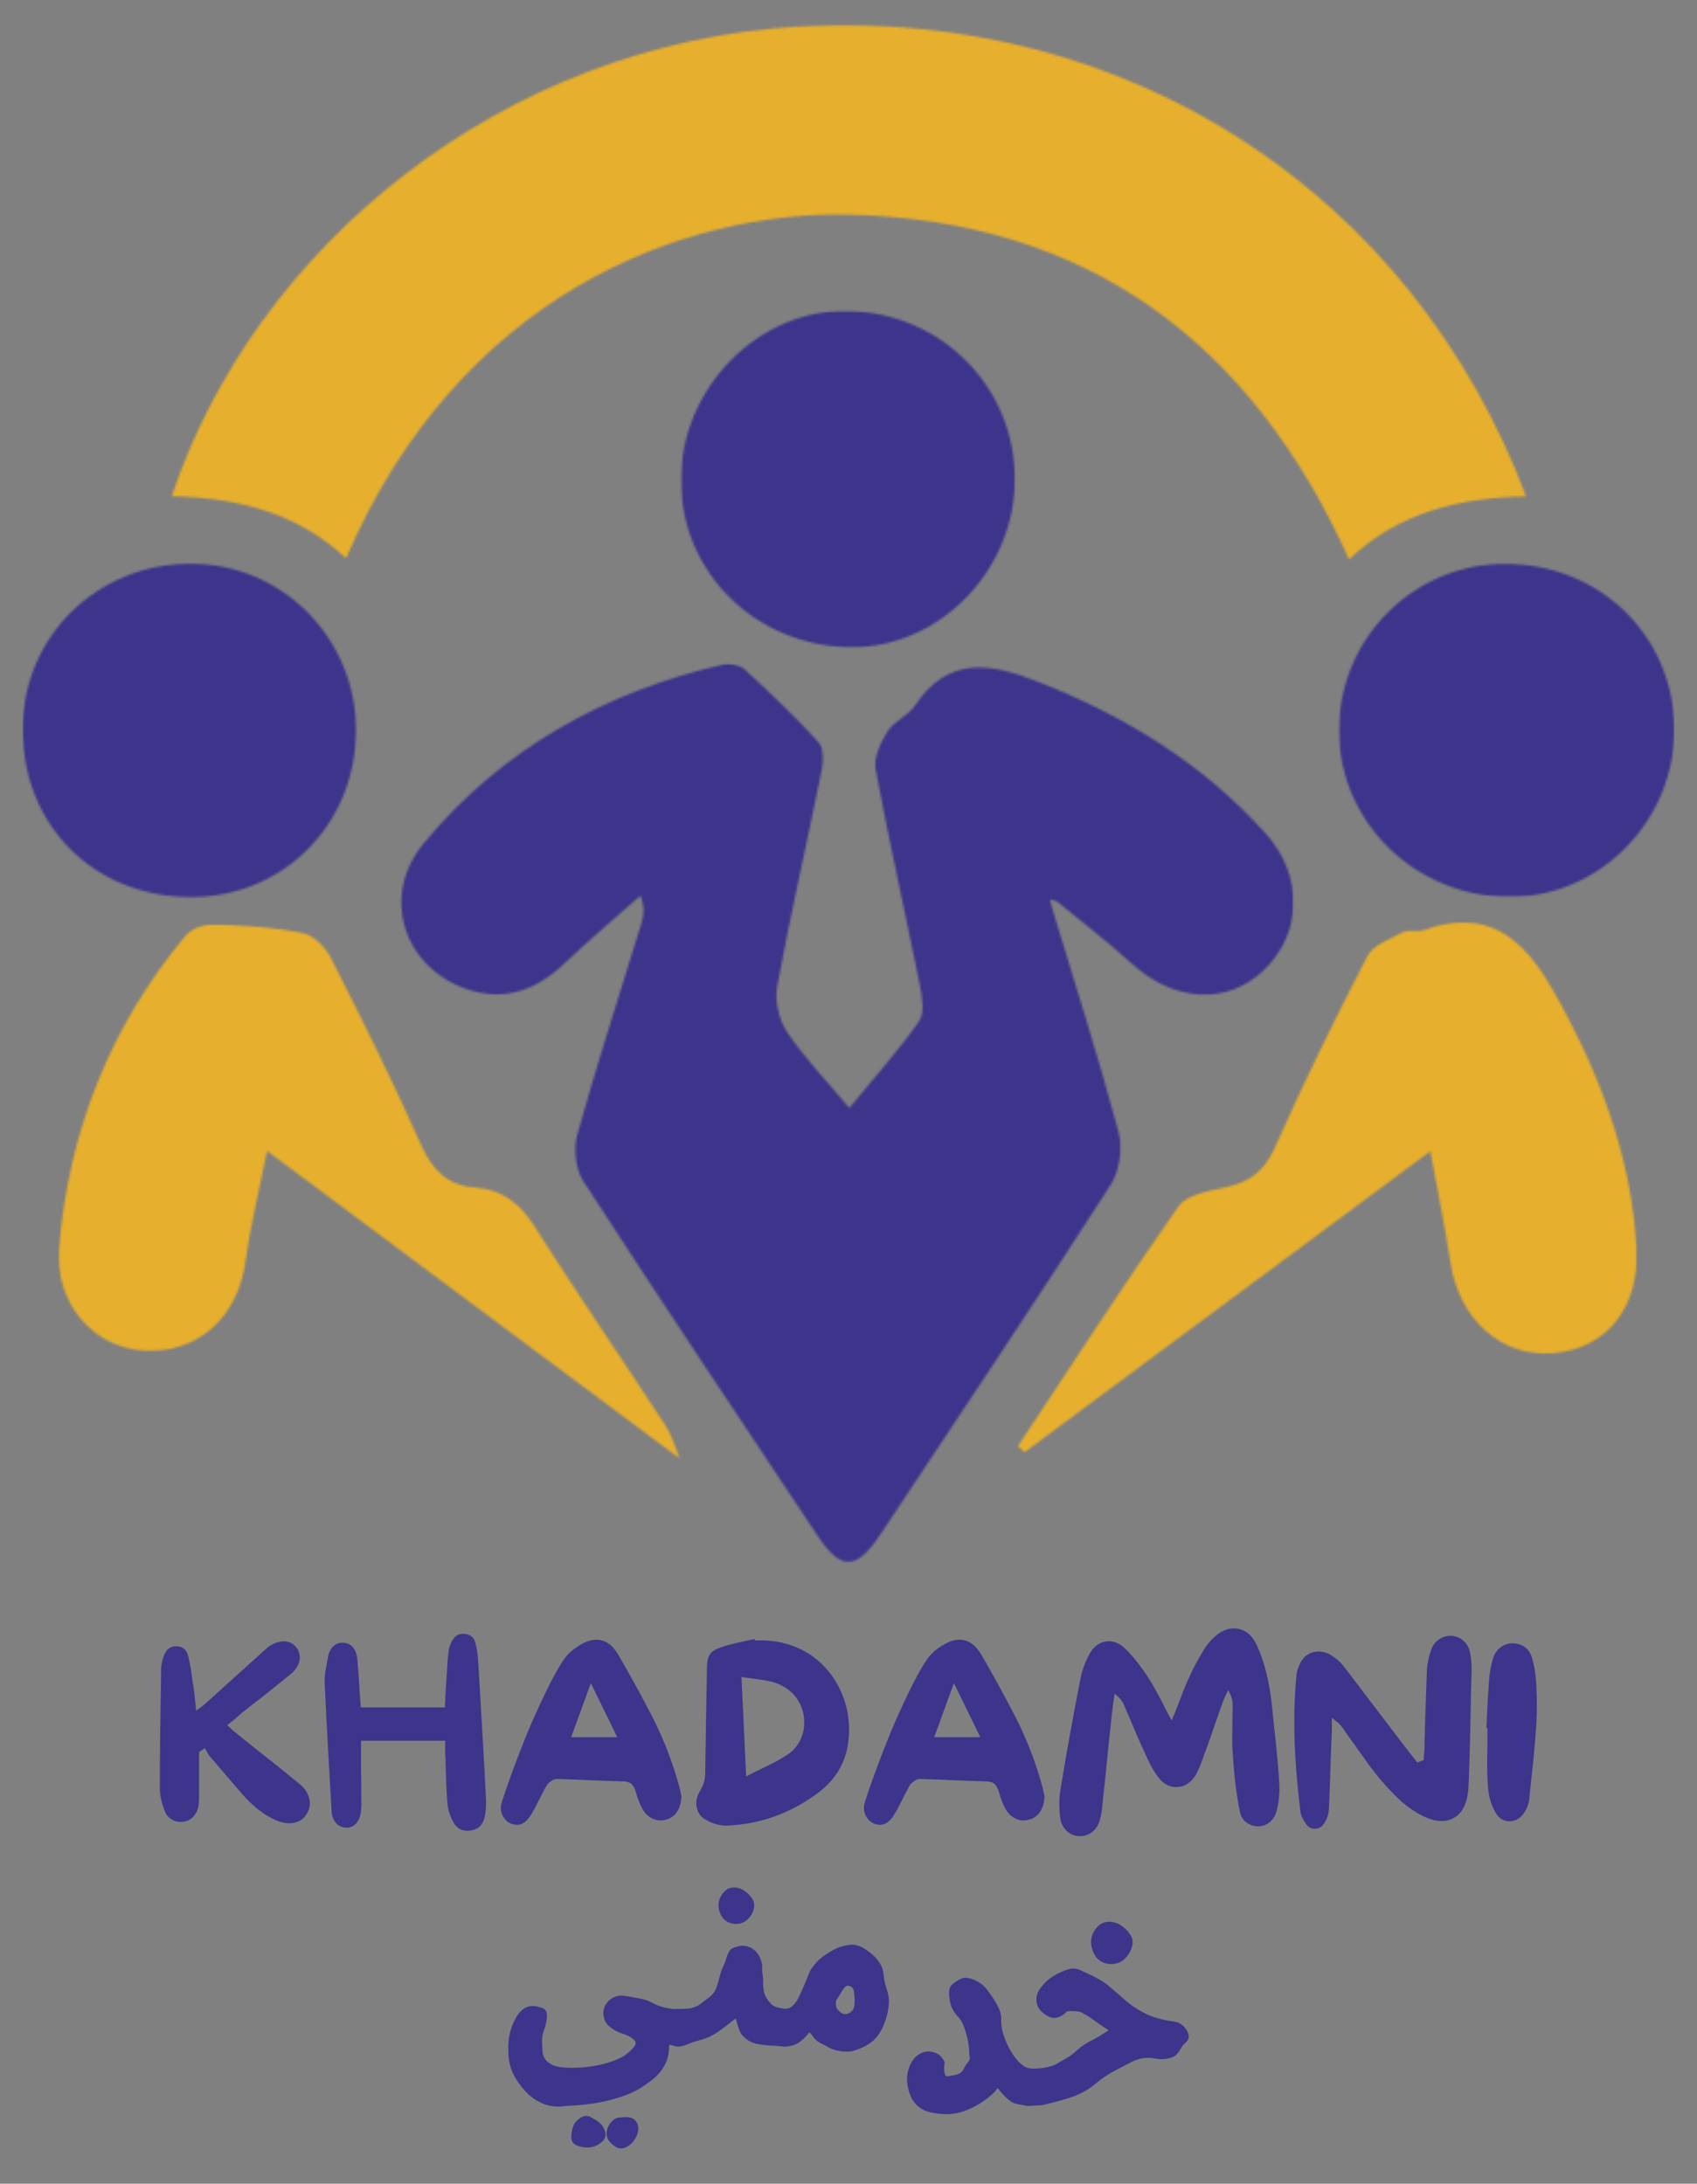 <svg width="756" height="973" viewBox="0 0 756 973" fill="none" xmlns="http://www.w3.org/2000/svg">
<rect x="0" y="0" width="756" height="973" fill="#808080" stroke="none"/>
<g clip-path="url(#clip0_39_1662)">
<mask id="mask0_39_1662" style="mask-type:luminance" maskUnits="userSpaceOnUse" x="178" y="295" width="399" height="402">
<path d="M178 295.667H576.417V696.604H178V295.667Z" fill="white"/>
</mask>
<g mask="url(#mask0_39_1662)">
<mask id="mask1_39_1662" style="mask-type:luminance" maskUnits="userSpaceOnUse" x="178" y="295" width="399" height="401">
<path d="M468.563 404.104C478.63 437.443 489.24 470.62 498.281 504.245C500.214 511.443 498.776 521.719 494.787 527.927C461.203 580.136 426.709 631.729 392.386 683.443C381.49 699.849 374.745 700.052 364.182 684.224C329.24 631.688 294.172 579.229 259.844 526.281C256.349 520.896 255.448 511.729 257.214 505.396C266.011 473.823 276.167 442.662 285.787 411.297C286.771 408.005 287.349 404.636 285.375 399.005C274.068 409.037 262.516 418.776 251.584 429.177C239.042 441.141 224.86 446.443 208.047 440.771C179.682 431.151 169.318 399.292 188.724 375.818C223.542 333.682 269.302 308.396 322.25 296.026C325.167 295.323 329.729 296.354 331.87 298.365C343.214 308.807 354.354 319.458 364.714 330.802C367.021 333.349 366.854 339.313 366.031 343.302C359.537 375.406 352.136 407.391 346.219 439.62C345.026 446.037 347.078 454.542 350.74 460.011C358.386 471.401 368.089 481.391 378.365 493.682C389.302 480.36 400.11 468.276 409.401 455.12C411.995 451.458 410.844 444.349 409.813 439.13C403.36 406.979 396.084 375.037 390.084 342.807C389.136 337.583 392.302 330.802 395.386 325.912C398.261 321.307 404.594 318.922 407.594 314.401C422.432 292.162 441.224 295.406 462.313 303.714C501.12 318.964 535.735 340.136 563.771 371.297C580.667 390.042 580.339 415.406 563.198 432.099C546.792 448.047 522.948 446.568 503.875 429.099C493.391 419.479 481.964 410.802 470.943 401.719C469.875 401.349 468.849 401.021 467.781 400.651C468.026 401.802 468.229 402.953 468.479 404.104" fill="white"/>
</mask>
<g mask="url(#mask1_39_1662)">
<path d="M-10.453 -9.344H766.37V716.453H-10.453V-9.344Z" fill="#3D348B"/>
</g>
</g>
<mask id="mask2_39_1662" style="mask-type:luminance" maskUnits="userSpaceOnUse" x="26" y="411" width="278" height="240">
<path d="M26 411.667H303.333V650.334H26V411.667Z" fill="white"/>
</mask>
<g mask="url(#mask2_39_1662)">
<mask id="mask3_39_1662" style="mask-type:luminance" maskUnits="userSpaceOnUse" x="26" y="411" width="278" height="240">
<path d="M303.136 650.146C242.823 605.172 182.516 560.198 119 512.839C115.302 531.297 111.479 546.386 109.422 561.719C106.052 587.084 88.167 603.323 63.75 601.761C41.261 600.318 24.203 580.339 26.297 555.797C30.74 503.917 49.073 457.297 82.495 417.094C85.167 413.886 91.005 411.667 95.281 411.829C108.557 412.24 122 413.146 134.995 415.776C139.761 416.724 145.063 422.151 147.448 426.875C161.344 454.256 174.995 481.761 187.448 509.797C192.547 521.308 199.167 528.214 211.787 529.12C223.833 529.98 231.724 536.313 238.261 546.631C257.172 576.516 277.235 605.667 296.557 635.308C299.432 639.704 300.792 645.047 302.844 649.943L303.136 650.146Z" fill="white"/>
</mask>
<g mask="url(#mask3_39_1662)">
<path d="M-10.453 -9.343H766.37V716.454H-10.453V-9.343Z" fill="#E6AF2E"/>
</g>
</g>
<g clip-path="url(#clip1_39_1662)">
<mask id="mask4_39_1662" style="mask-type:luminance" maskUnits="userSpaceOnUse" x="75" y="10" width="606" height="241">
<path d="M75.334 10.505H680.667V250.333H75.334V10.505Z" fill="white"/>
</mask>
<g mask="url(#mask4_39_1662)">
<mask id="mask5_39_1662" style="mask-type:luminance" maskUnits="userSpaceOnUse" x="76" y="11" width="604" height="239">
<path d="M154.193 248.828C132.365 228.318 105.474 221.74 76.495 221.162C113.287 110.656 223.256 18.943 356.99 11.745C503.094 3.854 628.933 86.156 679.907 221.203C650.391 221.781 623.052 228.151 601.016 249.281C557.36 152.302 484.427 98.203 378.448 95.651C304.203 93.886 204.511 131.5 154.151 248.787" fill="white"/>
</mask>
<g mask="url(#mask5_39_1662)">
<path d="M-10.453 -9.344H766.37V716.453H-10.453V-9.344Z" fill="#E6AF2E"/>
</g>
</g>
<mask id="mask6_39_1662" style="mask-type:luminance" maskUnits="userSpaceOnUse" x="303" y="138" width="150" height="151">
<path d="M303.333 138.333H452.667V289H303.333V138.333Z" fill="white"/>
</mask>
<g mask="url(#mask6_39_1662)">
<mask id="mask7_39_1662" style="mask-type:luminance" maskUnits="userSpaceOnUse" x="303" y="138" width="150" height="151">
<path d="M303.339 213.599C303.547 172.651 337.912 137.875 377.459 138.532C419.558 139.23 452.568 172.776 452.115 214.381C451.662 254.792 417.995 288.828 378.901 288.375C336.474 287.886 303.136 254.912 303.339 213.558" fill="white"/>
</mask>
<g mask="url(#mask7_39_1662)">
<path d="M-10.453 -9.343H766.37V716.454H-10.453V-9.343Z" fill="#3D348B"/>
</g>
</g>
<mask id="mask8_39_1662" style="mask-type:luminance" maskUnits="userSpaceOnUse" x="10" y="250" width="150" height="151">
<path d="M10 250.333H159.333V401H10V250.333Z" fill="white"/>
</mask>
<g mask="url(#mask8_39_1662)">
<mask id="mask9_39_1662" style="mask-type:luminance" maskUnits="userSpaceOnUse" x="10" y="251" width="149" height="149">
<path d="M10.099 324.594C10.265 283.568 43.193 251.214 84.88 251.172C125.823 251.13 158.797 284.51 158.588 325.745C158.385 367.516 125.864 400.031 84.552 399.703C41.51 399.417 9.937 367.557 10.099 324.594Z" fill="white"/>
</mask>
<g mask="url(#mask9_39_1662)">
<path d="M-10.453 -9.344H766.37V716.453H-10.453V-9.344Z" fill="#3D348B"/>
</g>
</g>
<mask id="mask10_39_1662" style="mask-type:luminance" maskUnits="userSpaceOnUse" x="596" y="250" width="150" height="150">
<path d="M596.266 250.333H746V399.667H596.266V250.333Z" fill="white"/>
</mask>
<g mask="url(#mask10_39_1662)">
<mask id="mask11_39_1662" style="mask-type:luminance" maskUnits="userSpaceOnUse" x="596" y="251" width="150" height="149">
<path d="M670.411 251.256C712.344 251.172 745.271 282.912 745.891 324.063C746.505 365.006 713.328 399.459 673 399.662C631.026 399.907 596.62 366.693 596.495 325.745C596.328 284.719 629.464 251.297 670.411 251.214" fill="white"/>
</mask>
<g mask="url(#mask11_39_1662)">
<path d="M-10.453 -9.343H766.37V716.454H-10.453V-9.343Z" fill="#3D348B"/>
</g>
</g>
</g>
<mask id="mask12_39_1662" style="mask-type:luminance" maskUnits="userSpaceOnUse" x="452" y="410" width="278" height="238">
<path d="M452.667 410.333H729.515V647.667H452.667V410.333Z" fill="white"/>
</mask>
<g mask="url(#mask12_39_1662)">
<mask id="mask13_39_1662" style="mask-type:luminance" maskUnits="userSpaceOnUse" x="453" y="410" width="277" height="238">
<path d="M453.474 644.349C477.151 608.625 500.422 572.615 525.005 537.505C528.541 532.448 538.119 530.719 545.271 529.198C555.958 526.938 562.989 522.459 567.76 511.688C580.625 482.703 594.562 454.172 609.156 426.016C611.744 421 619.39 418.287 625.109 415.323C627.614 414.011 631.396 415.49 634.192 414.464C662.474 404.141 678.593 417.834 691.869 441.266C712.135 476.99 726.567 514.36 729.073 555.594C730.718 582.641 715.588 601.141 691.703 602.953C668.604 604.719 649.979 587.823 646.114 562.292C643.771 546.714 640.526 531.255 637.192 512.964C575.323 558.88 515.88 602.995 456.39 647.104C455.448 646.198 454.5 645.297 453.557 644.391" fill="white"/>
</mask>
<g mask="url(#mask13_39_1662)">
<path d="M-10.454 -9.344H766.369V716.453H-10.454V-9.344Z" fill="#E6AF2E"/>
</g>
</g>
<mask id="mask14_39_1662" style="mask-type:luminance" maskUnits="userSpaceOnUse" x="302" y="649" width="3" height="2">
<path d="M302 649H304.245V650.333H302V649Z" fill="white"/>
</mask>
<g mask="url(#mask14_39_1662)">
<mask id="mask15_39_1662" style="mask-type:luminance" maskUnits="userSpaceOnUse" x="302" y="649" width="2" height="2">
<path d="M302.802 649.943L303.583 649.859L303.094 650.146L302.766 649.943" fill="white"/>
</mask>
<g mask="url(#mask15_39_1662)">
<path d="M-10.453 -9.344H766.37V716.453H-10.453V-9.344Z" fill="white"/>
</g>
</g>
</g>
<path d="M133.585 794.998C135.778 796.831 137.169 798.945 137.752 801.331C138.335 803.706 138.007 805.925 136.773 807.977C135.523 810.175 133.7 811.55 131.315 812.102C128.94 812.659 126.32 812.383 123.46 811.268C117.96 809.008 112.679 804.935 107.627 799.06L104.21 795.102C102.377 792.977 100.544 790.841 98.71 788.685C96.877 786.518 95.044 784.373 93.21 782.248C93.07 782.029 92.924 781.805 92.773 781.581C92.617 781.362 92.471 781.102 92.335 780.81C92.179 780.451 92.033 780.195 91.898 780.039L91.231 778.935L88.71 780.706V786.102C88.71 788.227 88.71 790.32 88.71 792.373C88.71 794.414 88.71 796.498 88.71 798.623V799.289C88.71 800.164 88.69 801.102 88.648 802.102C88.606 803.091 88.513 804.018 88.377 804.893C88.002 806.81 87.19 808.393 85.94 809.643C84.7 810.883 83.2 811.576 81.44 811.727C79.69 811.935 78.054 811.602 76.544 810.727C75.044 809.852 74.002 808.612 73.419 806.998C71.945 803.248 71.21 799.873 71.21 796.873C71.21 788.222 71.263 779.534 71.377 770.81C71.487 762.091 71.617 753.472 71.773 744.956V743.852C71.773 742.175 72.138 740.268 72.877 738.143C73.888 734.992 75.794 733.451 78.585 733.518C81.445 733.591 83.2 735.097 83.856 738.039C84.299 739.789 84.669 741.57 84.96 743.373C85.252 745.164 85.507 746.977 85.731 748.81L86.169 751.456C86.32 752.404 86.45 753.331 86.565 754.248C86.674 755.164 86.763 756.138 86.835 757.164C86.987 758.195 87.096 759.185 87.169 760.143L87.377 762.227L89.794 760.477C90.237 760.175 90.57 759.914 90.794 759.706L119.065 734.185C119.2 734.034 119.492 733.81 119.94 733.518L120.148 733.414C122.424 731.945 124.627 731.248 126.752 731.331C128.877 731.404 130.596 732.279 131.919 733.956C133.32 735.722 133.82 737.685 133.419 739.852C133.013 742.008 131.82 743.93 129.835 745.623C127.638 747.456 125.382 749.289 123.065 751.123C120.757 752.956 118.466 754.789 116.19 756.623C115.023 757.498 113.846 758.393 112.669 759.31C111.502 760.227 110.335 761.164 109.169 762.123C108.361 762.706 107.591 763.331 106.856 763.998C106.117 764.654 105.346 765.31 104.544 765.977L101.231 768.706L103.002 770.373C103.294 770.597 103.549 770.82 103.773 771.039C103.992 771.248 104.216 771.43 104.44 771.581C105.966 772.82 107.481 774.05 108.981 775.268C110.492 776.477 112.023 777.701 113.565 778.935C116.94 781.576 120.294 784.237 123.627 786.914C126.96 789.597 130.278 792.289 133.585 794.998Z" fill="#3D348B"/>
<path d="M216.493 801.696C216.628 804.769 216.409 807.519 215.826 809.946C215.019 813.305 212.894 815.206 209.451 815.654C206.003 816.097 203.472 814.779 201.847 811.696C200.389 808.904 199.545 806.191 199.326 803.55C199.102 800.842 198.935 798.102 198.826 795.321C198.711 792.529 198.623 789.779 198.555 787.071C198.555 786.112 198.534 785.144 198.493 784.154C198.461 783.154 198.409 782.144 198.326 781.112C198.326 780.685 198.326 780.211 198.326 779.696C198.326 779.185 198.326 778.706 198.326 778.258V775.612H160.826V778.362C160.826 778.878 160.826 779.357 160.826 779.8C160.826 780.248 160.826 780.685 160.826 781.112V788.821C160.909 791.019 160.951 793.232 160.951 795.467C160.951 797.706 160.951 799.961 160.951 802.238V802.571C161.019 803.31 161.034 804.024 160.993 804.717C160.961 805.415 160.909 806.128 160.826 806.863C160.618 809.128 159.941 810.941 158.805 812.3C157.665 813.659 156.211 814.342 154.451 814.342C154.451 814.342 154.43 814.342 154.389 814.342C154.357 814.342 154.347 814.342 154.347 814.342C152.514 814.342 150.993 813.68 149.784 812.363C148.576 811.045 147.894 809.321 147.743 807.196C147.086 796.113 146.503 785.941 145.993 776.675C145.477 767.399 145.034 758.581 144.659 750.217C144.586 748.165 144.732 746.06 145.097 743.904C145.472 741.737 145.836 739.737 146.201 737.904C146.576 736.003 147.378 734.503 148.618 733.404C149.868 732.295 151.336 731.816 153.034 731.967C154.644 732.04 155.977 732.644 157.034 733.779C158.102 734.92 158.784 736.477 159.076 738.446C159.295 740.435 159.477 742.477 159.618 744.571C159.769 746.654 159.915 748.717 160.055 750.758C160.139 751.649 160.191 752.529 160.222 753.404C160.264 754.279 160.316 755.165 160.389 756.05L160.722 760.779H198.222L198.451 754.946C198.586 753.185 198.691 751.482 198.764 749.842C198.847 748.191 198.956 746.519 199.097 744.821C199.18 743.362 199.274 741.852 199.389 740.279C199.498 738.696 199.659 737.102 199.868 735.487C200.17 733.946 200.685 732.477 201.409 731.071C201.852 730.269 202.514 729.519 203.389 728.821C204.274 728.128 205.524 727.857 207.139 728.008C209.623 728.3 211.165 729.623 211.764 731.967C212.482 734.748 212.92 737.79 213.076 741.092C213.727 752.092 214.347 762.602 214.93 772.612C215.524 782.612 216.045 792.31 216.493 801.696Z" fill="#3D348B"/>
<path d="M303.243 798.803C303.327 799.318 303.436 799.798 303.577 800.24C303.504 802.949 302.9 805.219 301.764 807.053C300.623 808.886 299.035 810.094 296.993 810.678C294.936 811.344 292.952 811.277 291.035 810.469C289.129 809.667 287.597 808.303 286.431 806.386C285.181 804.261 284.118 801.626 283.243 798.469C282.952 797.303 282.436 796.251 281.702 795.303C280.962 794.344 279.644 793.824 277.743 793.74C275.618 793.673 273.483 793.605 271.347 793.532C269.222 793.464 267.097 793.386 264.972 793.303C262.191 793.167 259.373 793.042 256.514 792.928C253.65 792.818 250.79 792.73 247.931 792.657C247.191 792.657 246.389 792.969 245.514 793.594C244.639 794.209 243.978 794.844 243.535 795.511C242.952 796.542 242.379 797.589 241.827 798.657C241.285 799.714 240.754 800.756 240.243 801.782C239.728 802.813 239.191 803.876 238.639 804.969C238.082 806.068 237.478 807.131 236.827 808.157C234.254 812.631 231.139 814.063 227.472 812.449C226.014 811.865 224.827 810.693 223.91 808.928C222.993 807.167 222.894 805.11 223.618 802.761C226.186 794.777 229.493 785.719 233.535 775.594C236.087 769.152 239.311 761.896 243.202 753.824C244.295 751.548 245.525 749.146 246.889 746.615C248.248 744.089 249.733 741.615 251.347 739.199C253.025 736.782 255.478 734.657 258.702 732.824C261.129 731.355 263.441 730.615 265.639 730.615C269.525 730.615 272.754 732.782 275.327 737.115C280.379 745.771 285.327 754.771 290.16 764.115C295.004 773.464 298.931 783.303 301.931 793.636C302.222 794.594 302.478 795.511 302.702 796.386C302.92 797.261 303.103 798.068 303.243 798.803ZM254.431 774.053H274.993L263.222 749.969L254.431 774.053Z" fill="#3D348B"/>
<path d="M366.293 741.604C370.095 745.344 373.043 749.745 375.126 754.813C377.22 759.87 378.272 765.182 378.272 770.75C378.272 782.708 373.543 792.167 364.085 799.125C351.986 808 338.715 812.766 324.272 813.417C320.897 813.573 317.595 812.698 314.376 810.792C312.319 809.682 311.033 808.031 310.522 805.833C309.783 803.266 310.262 800.594 311.96 797.813C313.345 795.537 314.074 793.156 314.147 790.667C314.23 786.042 314.303 781.427 314.376 776.813C314.444 772.188 314.512 767.531 314.585 762.833C314.668 759.682 314.72 756.516 314.751 753.333C314.793 750.141 314.845 746.969 314.918 743.813C314.918 741.604 315.116 739.886 315.522 738.646C315.923 737.396 316.652 736.406 317.71 735.667C318.777 734.932 320.34 734.24 322.397 733.583C324.007 733.073 325.694 732.615 327.46 732.208C329.22 731.807 330.944 731.417 332.626 731.042C333.21 730.906 333.793 730.781 334.376 730.667C334.97 730.557 335.564 730.427 336.147 730.271L336.251 730.938H337.251C342.819 730.719 348.111 731.521 353.126 733.354C358.152 735.188 362.543 737.938 366.293 741.604ZM350.23 782.188C352.798 780.646 354.798 778.542 356.23 775.875C357.658 773.198 358.335 770.313 358.251 767.229C358.251 764.011 357.48 761.042 355.939 758.333C354.408 755.615 352.319 753.448 349.668 751.833C347.402 750.448 345.007 749.516 342.48 749.042C339.949 748.557 337.439 748.167 334.939 747.875C334.423 747.807 333.908 747.74 333.397 747.667C332.882 747.583 332.335 747.511 331.751 747.438L330.314 747.208L332.418 791.542L334.064 790.667C335.007 790.156 335.939 789.677 336.855 789.229C337.772 788.787 338.673 788.349 339.564 787.917C341.465 787.031 343.293 786.125 345.043 785.208C346.803 784.292 348.533 783.287 350.23 782.188Z" fill="#3D348B"/>
<path d="M464.984 798.803C465.067 799.318 465.177 799.798 465.317 800.24C465.244 802.949 464.64 805.219 463.505 807.053C462.364 808.886 460.776 810.094 458.734 810.678C456.677 811.344 454.692 811.277 452.776 810.469C450.869 809.667 449.338 808.303 448.171 806.386C446.921 804.261 445.859 801.626 444.984 798.469C444.692 797.303 444.177 796.251 443.442 795.303C442.703 794.344 441.385 793.824 439.484 793.74C437.359 793.673 435.224 793.605 433.088 793.532C430.963 793.464 428.838 793.386 426.713 793.303C423.932 793.167 421.114 793.042 418.255 792.928C415.39 792.818 412.531 792.73 409.671 792.657C408.932 792.657 408.13 792.969 407.255 793.594C406.38 794.209 405.718 794.844 405.276 795.511C404.692 796.542 404.119 797.589 403.567 798.657C403.026 799.714 402.494 800.756 401.984 801.782C401.468 802.813 400.932 803.876 400.38 804.969C399.823 806.068 399.218 807.131 398.567 808.157C395.994 812.631 392.88 814.063 389.213 812.449C387.755 811.865 386.567 810.693 385.651 808.928C384.734 807.167 384.635 805.11 385.359 802.761C387.927 794.777 391.234 785.719 395.276 775.594C397.828 769.152 401.052 761.896 404.942 753.824C406.036 751.548 407.265 749.146 408.63 746.615C409.989 744.089 411.474 741.615 413.088 739.199C414.765 736.782 417.218 734.657 420.442 732.824C422.869 731.355 425.182 730.615 427.38 730.615C431.265 730.615 434.494 732.782 437.067 737.115C442.119 745.771 447.067 754.771 451.901 764.115C456.744 773.464 460.671 783.303 463.671 793.636C463.963 794.594 464.218 795.511 464.442 796.386C464.661 797.261 464.843 798.068 464.984 798.803ZM416.171 774.053H436.734L424.963 749.969L416.171 774.053Z" fill="#3D348B"/>
<path d="M569.926 794.6C570.145 798.491 569.78 802.491 568.822 806.6C568.239 808.798 567.228 810.517 565.801 811.767C564.369 813.017 562.661 813.678 560.676 813.746C558.926 813.819 557.202 813.303 555.51 812.204C553.827 811.111 552.765 809.387 552.322 807.038C550.864 799.928 549.833 791.642 549.239 782.183C549.03 779.616 548.937 777.048 548.968 774.475C549.01 771.907 549.03 769.381 549.03 766.892C549.03 765.725 549.041 764.538 549.072 763.329C549.114 762.111 549.135 760.913 549.135 759.746C549.135 759.079 549.077 758.387 548.968 757.663C548.853 756.928 548.619 756.157 548.26 755.35L547.155 753.038L545.614 756.225C545.473 756.59 545.327 756.954 545.176 757.329C545.036 757.694 544.89 758.053 544.739 758.413C544.223 759.887 543.708 761.34 543.197 762.767C542.681 764.199 542.166 765.652 541.655 767.121C540.78 769.611 539.916 772.1 539.072 774.6C538.223 777.09 537.327 779.538 536.385 781.954L536.28 782.392C535.765 783.798 535.228 785.215 534.676 786.642C534.119 788.074 533.478 789.449 532.76 790.767C530.635 794.282 527.843 796.111 524.385 796.246C521.02 796.402 518.166 794.866 515.822 791.642C514.499 789.881 513.343 788.012 512.343 786.038C511.353 784.053 510.426 782.032 509.551 779.975C508.52 777.782 507.51 775.553 506.51 773.288C505.52 771.012 504.556 768.736 503.614 766.454C503.166 765.361 502.687 764.241 502.176 763.1C501.661 761.965 501.181 760.808 500.739 759.642C500.53 759.131 500.223 758.579 499.822 757.996C499.416 757.402 498.885 756.777 498.218 756.121L496.572 754.683L495.905 758.975C495.833 759.715 495.744 760.47 495.635 761.246C495.52 762.012 495.431 762.756 495.364 763.475C495.072 766.267 494.77 769.038 494.468 771.788C494.176 774.538 493.885 777.303 493.593 780.079C493.228 783.97 492.848 787.845 492.447 791.704C492.041 795.553 491.619 799.413 491.176 803.288C491.103 804.611 490.973 805.913 490.78 807.204C490.598 808.486 490.327 809.715 489.968 810.892C489.385 813.157 488.244 814.949 486.551 816.267C484.869 817.59 482.968 818.21 480.843 818.142C478.645 818.074 476.76 817.288 475.176 815.788C473.603 814.277 472.666 812.423 472.364 810.225C471.78 805.683 471.78 801.538 472.364 797.788C474.999 781.595 477.973 765.1 481.28 748.308C482.015 744.423 483.369 740.642 485.343 736.975C487.176 733.756 489.598 731.887 492.614 731.371C493.041 731.303 493.478 731.267 493.926 731.267C496.343 731.267 498.614 732.22 500.739 734.121C504.114 737.204 507.666 741.6 511.405 747.308C512.583 749.074 513.687 750.928 514.718 752.871C515.744 754.819 516.806 756.777 517.905 758.746C518.348 759.704 518.806 760.642 519.28 761.558C519.749 762.475 520.244 763.413 520.76 764.371L521.968 766.558L522.968 764.246C523.327 763.371 523.676 762.496 524.01 761.621C524.343 760.736 524.687 759.85 525.051 758.975C525.786 756.991 526.515 755.079 527.239 753.246C527.973 751.413 528.749 749.579 529.572 747.746C531.39 743.72 533.583 739.579 536.155 735.329C537.405 733.204 539.02 731.225 541.01 729.392C544.452 726.241 548.01 725.032 551.676 725.767C555.343 726.491 558.124 729.017 560.03 733.35C563.405 740.756 565.64 749.923 566.739 760.85L567.405 767.558C567.905 771.949 568.374 776.433 568.822 781.017C569.265 785.6 569.635 790.131 569.926 794.6Z" fill="#3D348B"/>
<path d="M654.92 736.51C655.363 738.719 655.587 741.068 655.587 743.552L655.358 752.573C655.217 759.531 655.071 766.588 654.92 773.74C654.764 780.896 654.545 788.026 654.254 795.135C654.03 802.76 651.795 807.75 647.545 810.094C643.446 812.375 638.17 811.677 631.712 808.01C628.42 806.094 625.4 803.802 622.65 801.135C619.9 798.458 617.639 796.052 615.879 793.927C613.681 791.427 611.592 788.802 609.608 786.052C607.618 783.302 605.676 780.573 603.775 777.865C602.967 776.771 602.176 775.672 601.4 774.573C600.634 773.479 599.847 772.375 599.045 771.26L598.608 770.49C598.16 769.906 597.681 769.302 597.17 768.677C596.67 768.052 596.009 767.448 595.191 766.865L593.337 765.448V768.969C593.337 769.401 593.337 769.818 593.337 770.219C593.337 770.625 593.337 771.047 593.337 771.49L593.004 778.635C592.847 783.177 592.696 787.781 592.545 792.448C592.405 797.104 592.222 801.698 592.004 806.24C591.931 807.937 591.462 809.625 590.587 811.302C589.488 813.583 587.946 814.755 585.962 814.823C584.056 814.963 582.483 813.969 581.233 811.844C580.066 810.094 579.405 808.375 579.254 806.677C577.863 795.167 577.014 784.573 576.712 774.906C576.42 765.229 576.681 755.948 577.504 747.073C577.571 745.531 577.972 743.922 578.712 742.24C579.879 739.229 581.816 737.25 584.525 736.302C585.551 736.01 586.545 735.865 587.504 735.865C589.264 735.865 590.952 736.338 592.566 737.281C594.91 738.604 596.889 740.292 598.504 742.344C600.337 744.693 602.17 747.073 604.004 749.49C605.837 751.906 607.629 754.292 609.379 756.635C610.405 757.958 611.41 759.276 612.4 760.594C613.4 761.917 614.41 763.234 615.441 764.552C617.202 766.901 618.962 769.213 620.712 771.49C622.472 773.771 624.238 776.083 626.004 778.427L631.379 785.344L634.254 784.24L634.358 782.26C634.426 781.833 634.462 781.396 634.462 780.948C634.462 780.505 634.493 780.068 634.566 779.635C634.566 777.943 634.597 776.255 634.67 774.573C634.754 772.88 634.795 771.193 634.795 769.51C634.931 765.333 635.077 761.115 635.233 756.865C635.384 752.615 635.53 748.359 635.67 744.094C635.889 740.875 636.587 737.719 637.754 734.635C638.571 732.667 639.842 731.167 641.566 730.135C643.285 729.109 645.17 728.708 647.212 728.927C649.129 729.151 650.801 729.958 652.233 731.344C653.66 732.734 654.556 734.458 654.92 736.51Z" fill="#3D348B"/>
<path d="M684.3 749.043C684.81 756.809 684.758 764.6 684.133 772.418C683.519 780.225 682.769 787.897 681.883 795.439L681.237 802.043C681.014 803.585 680.425 805.241 679.467 807.001C677.701 810.001 675.352 811.501 672.425 811.501C669.717 811.501 667.592 810.106 666.05 807.314C664.144 803.871 663.081 800.022 662.862 795.772C662.639 792.913 662.529 790.017 662.529 787.085C662.529 784.158 662.56 781.262 662.633 778.397C662.633 777.231 662.633 776.043 662.633 774.835C662.633 773.616 662.633 772.387 662.633 771.147V769.939H662.196C662.279 769.054 662.331 768.147 662.362 767.231C662.404 766.314 662.425 765.418 662.425 764.543C662.56 761.835 662.706 759.106 662.862 756.356C663.014 753.606 663.196 750.835 663.404 748.043C663.706 744.6 664.331 741.413 665.279 738.481C666.014 736.496 667.165 734.939 668.737 733.814C670.321 732.679 672.097 732.142 674.071 732.21C678.404 732.434 681.196 734.559 682.446 738.585C683.389 741.585 684.008 745.074 684.3 749.043Z" fill="#3D348B"/>
<g clip-path="url(#clip2_39_1662)">
<path d="M251.967 938.353C248.519 938.92 245.306 938.629 242.321 937.478C239.332 936.337 236.66 934.545 234.301 932.103C231.926 929.561 230.019 926.837 228.592 923.936C227.16 921.03 226.446 917.457 226.446 913.207C226.363 910.832 226.582 908.457 227.113 906.082C227.639 903.707 228.519 901.415 229.759 899.207C232.452 894.389 236.051 892.801 240.551 894.436C242.676 894.759 243.717 895.988 243.676 898.124C243.634 900.249 243.118 902.618 242.134 905.228C241.644 906.535 241.426 907.988 241.467 909.582C241.509 911.181 241.571 912.67 241.655 914.061C241.821 916.103 242.676 917.712 244.217 918.894C245.769 920.087 247.577 920.811 249.634 921.061C253.394 921.462 257.196 921.457 261.03 921.04C264.873 920.634 268.41 919.9 271.634 918.832C274.868 917.775 277.347 916.592 279.071 915.29C281.113 913.65 282.415 912.28 282.988 911.186C283.571 910.077 282.915 908.952 281.03 907.811C279.889 907.077 278.764 906.551 277.655 906.228C276.556 905.894 275.431 905.436 274.28 904.853C272.972 904.118 271.847 903.306 270.905 902.415C269.972 901.514 269.342 900.285 269.009 898.728C268.603 896.769 268.827 895.014 269.676 893.457C270.535 891.905 271.785 890.738 273.426 889.957C275.061 889.181 276.905 888.993 278.946 889.394C280.915 889.728 282.926 890.082 284.967 890.457C287.009 890.821 288.847 891.452 290.488 892.353C292.363 893.41 294.509 894.186 296.926 894.686C299.342 895.176 301.327 895.332 302.884 895.165C303.535 895.165 304.103 896.134 304.592 898.061C305.077 899.978 305.321 901.801 305.321 903.519C305.321 905.228 305.077 907.051 304.592 908.978C304.103 910.894 303.535 911.853 302.884 911.853C301.811 911.853 300.722 911.696 299.613 911.374C298.514 911.04 298.009 911.077 298.092 911.478C298.092 914.92 297.415 917.842 296.071 920.249C294.722 922.665 292.998 924.712 290.905 926.394C288.821 928.071 286.676 929.566 284.467 930.874C281.202 932.749 276.91 934.379 271.592 935.769C266.269 937.155 259.728 938.019 251.967 938.353ZM261.78 956.874C260.056 956.874 258.415 956.545 256.863 955.894C255.306 955.238 254.53 954.009 254.53 952.207C254.53 951.467 254.613 950.587 254.78 949.561C254.946 948.545 255.311 947.426 255.884 946.207C256.952 944.9 257.931 943.999 258.821 943.499C259.722 943.009 260.457 942.769 261.03 942.769C261.681 942.769 262.186 942.853 262.551 943.019C262.926 943.186 263.155 943.301 263.238 943.374C265.863 944.691 267.597 946.025 268.446 947.374C269.306 948.717 269.738 949.962 269.738 951.103C269.738 952.655 268.873 954.004 267.155 955.144C265.446 956.295 263.655 956.874 261.78 956.874ZM273.176 955.769C271.051 954.129 270.071 952.29 270.238 950.249C270.405 948.457 271.118 946.842 272.384 945.415C273.644 943.983 275.097 943.342 276.738 943.499C279.446 943.092 281.368 943.379 282.509 944.353C283.644 945.337 284.259 946.525 284.342 947.915C284.426 949.233 284.139 950.587 283.488 951.978C282.832 953.363 281.931 954.545 280.78 955.519C279.639 956.504 278.415 957.082 277.113 957.249C275.806 957.415 274.493 956.92 273.176 955.769Z" fill="#3D348B"/>
<path d="M327.27 857.249C324.572 856.931 322.65 855.79 321.499 853.832C320.358 851.863 319.916 849.894 320.166 847.936C320.4 846.051 321.254 844.332 322.728 842.79C324.197 841.238 326.207 840.702 328.749 841.186C329.733 841.353 330.838 841.889 332.062 842.79C333.28 843.681 334.301 844.764 335.124 846.04C335.942 847.306 336.192 848.676 335.874 850.144C335.541 852.019 334.614 853.697 333.103 855.165C331.588 856.639 329.645 857.332 327.27 857.249ZM301.145 911.853C300.744 911.853 300.364 911.389 299.999 910.457C299.624 909.514 299.312 908.389 299.062 907.082C298.812 905.764 298.687 904.577 298.687 903.519C298.687 901.801 298.957 899.978 299.499 898.061C300.03 896.134 300.577 895.165 301.145 895.165C302.53 895.165 303.963 895.124 305.437 895.04C306.905 894.957 307.77 894.874 308.02 894.79C309.405 894.306 310.405 893.905 311.02 893.582C311.629 893.249 312.218 892.842 312.791 892.353C313.374 891.853 314.233 891.197 315.374 890.374C317.176 889.072 318.384 887.624 318.999 886.04C319.608 884.447 320.134 882.686 320.582 880.769C321.041 878.842 321.838 876.728 322.978 874.436C323.796 871.493 324.572 869.634 325.312 868.853C326.046 868.077 327.275 867.519 328.999 867.186C331.124 866.702 333.166 867.056 335.124 868.249C337.093 869.431 338.483 871.452 339.291 874.311C339.541 875.051 339.624 875.827 339.541 876.644C339.457 877.467 339.541 878.655 339.791 880.207C339.957 881.348 340.02 882.592 339.978 883.936C339.937 885.285 340.114 886.697 340.52 888.165C340.937 889.639 341.879 891.155 343.353 892.707C344.171 893.613 345.317 894.228 346.791 894.561C348.259 894.884 349.608 895.082 350.832 895.165C351.483 895.165 352.051 896.134 352.541 898.061C353.041 899.978 353.291 901.801 353.291 903.519C353.291 904.577 353.166 905.764 352.916 907.082C352.666 908.389 352.353 909.514 351.978 910.457C351.614 911.389 351.233 911.853 350.832 911.853C348.374 911.853 346.9 911.769 346.416 911.603C343.134 911.519 340.15 911.238 337.457 910.749C334.759 910.264 332.426 908.874 330.457 906.582C329.968 906.014 329.478 904.973 328.978 903.457C328.489 901.947 328.088 900.572 327.77 899.332C325.963 900.723 324.062 902.197 322.062 903.749C320.062 905.306 318.114 906.535 316.228 907.436C315.004 908.009 313.796 908.457 312.603 908.79C311.421 909.113 310.134 909.478 308.749 909.894C307.692 910.301 306.608 910.728 305.499 911.186C304.4 911.634 302.947 911.853 301.145 911.853Z" fill="#3D348B"/>
<path d="M380.525 913.686C378.801 914.186 376.88 914.29 374.755 913.999C372.63 913.707 370.827 913.155 369.359 912.353C368.286 911.686 367.197 911.113 366.088 910.624C364.989 910.139 364.031 909.488 363.213 908.665C362.64 908.098 362.213 907.571 361.921 907.082C361.64 906.582 361.176 906.051 360.525 905.478C359.452 907.035 358.036 908.488 356.275 909.832C354.525 911.181 352.135 911.853 349.109 911.853C348.541 911.853 347.994 910.894 347.463 908.978C346.921 907.051 346.65 905.228 346.65 903.519C346.65 902.368 346.775 901.16 347.025 899.894C347.275 898.634 347.588 897.53 347.963 896.582C348.327 895.639 348.708 895.165 349.109 895.165C350.984 895.165 352.452 894.556 353.525 893.332C354.426 892.348 355.182 891.243 355.796 890.019C356.406 888.785 357.119 887.207 357.942 885.29C358.76 883.374 359.781 880.905 361.005 877.874C362.307 875.988 363.51 874.514 364.609 873.457C365.718 872.389 367.135 871.327 368.859 870.269C370.744 869.035 372.364 868.176 373.713 867.686C375.057 867.202 376.593 866.832 378.317 866.582C380.442 866.249 382.682 866.806 385.046 868.249C387.421 869.681 389.426 871.415 391.067 873.457C392.536 875.249 393.39 877.353 393.63 879.769C393.88 882.186 394.327 884.332 394.984 886.207C395.801 888.499 396.13 890.769 395.963 893.019C395.807 895.269 395.281 897.743 394.38 900.436C393.072 904.202 391.359 907.071 389.234 909.04C387.109 910.999 384.202 912.545 380.525 913.686ZM374.255 896.519C374.989 897.176 375.786 897.478 376.65 897.436C377.51 897.394 378.265 897.092 378.921 896.519C379.822 895.868 380.348 895.092 380.505 894.186C380.671 893.285 380.755 892.181 380.755 890.874C380.671 889.973 380.567 888.827 380.442 887.436C380.327 886.051 379.577 885.186 378.192 884.853C377.452 884.618 376.755 884.91 376.088 885.728C375.432 886.551 374.822 887.493 374.255 888.561C373.682 889.618 373.114 890.473 372.546 891.124C372.463 891.207 372.421 891.368 372.421 891.603C372.338 892.759 372.38 893.639 372.546 894.249C372.713 894.863 373.281 895.618 374.255 896.519Z" fill="#3D348B"/>
</g>
<g clip-path="url(#clip3_39_1662)">
<path d="M494.361 875.136C491.33 874.819 489.137 873.511 487.778 871.22C486.429 868.928 485.882 866.636 486.132 864.345C486.382 862.053 487.382 860.032 489.132 858.282C490.892 856.522 493.205 855.923 496.069 856.49C497.221 856.657 498.512 857.256 499.944 858.282C501.372 859.298 502.575 860.563 503.549 862.074C504.533 863.589 504.825 865.168 504.424 866.803C503.924 869.011 502.83 870.98 501.153 872.699C499.486 874.407 497.221 875.22 494.361 875.136ZM457.549 938.324C457.148 938.324 456.767 937.86 456.403 936.928C456.028 935.985 455.715 934.86 455.465 933.553C455.215 932.235 455.09 931.048 455.09 929.99C455.09 928.272 455.361 926.449 455.903 924.532C456.434 922.605 456.981 921.636 457.549 921.636C458.366 921.72 459.575 921.74 461.174 921.699C462.767 921.657 464.403 921.48 466.069 921.157C467.747 920.824 469.08 920.418 470.069 919.928C471.778 918.944 473.408 918.022 474.965 917.157C476.517 916.298 478.075 915.131 479.632 913.657C481.757 911.782 483.986 910.277 486.319 909.136C488.653 907.985 491.163 906.47 493.861 904.595C492.069 903.444 490.596 902.459 489.444 901.636C488.304 900.819 487.158 900.006 486.007 899.199C484.866 898.381 483.392 897.522 481.59 896.615C481.184 896.365 480.288 896.199 478.903 896.115C477.512 896.032 476.569 896.032 476.069 896.115C475.497 896.115 475.049 896.324 474.715 896.74C474.392 897.147 474.028 897.47 473.611 897.72C471.569 899.027 469.788 899.438 468.278 898.949C466.762 898.449 465.309 897.548 463.924 896.24C462.533 894.855 461.799 893.157 461.715 891.157C461.632 889.147 462.325 887.24 463.799 885.449C465.351 883.407 467.174 881.756 469.257 880.49C471.351 879.214 473.58 878.209 475.944 877.47C477.83 876.902 479.653 877.048 481.403 877.907C483.163 878.756 484.866 879.548 486.507 880.282C489.684 881.772 492.424 883.511 494.715 885.511C497.007 887.511 499.34 889.543 501.715 891.595C504.09 893.636 506.929 895.501 510.236 897.178C513.554 898.845 517.83 900.048 523.07 900.782C524.622 900.949 525.991 901.61 527.174 902.761C528.351 903.902 529.111 905.147 529.445 906.49C529.778 907.839 529.45 908.964 528.465 909.865C527.392 910.772 526.596 911.714 526.07 912.699C525.538 913.673 524.929 914.548 524.236 915.324C523.538 916.105 522.413 916.694 520.861 917.095C518.887 917.595 516.799 917.636 514.59 917.22C512.715 916.819 510.851 916.782 509.007 917.115C507.174 917.438 505.392 918.048 503.674 918.949C501.142 920.256 498.59 921.605 496.007 922.99C493.434 924.381 491.007 926.011 488.715 927.886C485.2 930.918 481.351 933.11 477.174 934.47C473.007 935.819 468.757 936.98 464.424 937.949C464.09 938.032 463.429 938.095 462.444 938.136C461.471 938.178 460.512 938.199 459.569 938.199C458.622 938.199 457.95 938.24 457.549 938.324Z" fill="#3D348B"/>
<path d="M422.095 942.011C420.22 942.011 418.22 941.844 416.095 941.511C413.97 941.188 412.127 940.579 410.575 939.678C408.517 938.37 406.996 936.699 406.012 934.657C405.038 932.605 404.429 930.428 404.179 928.136C403.856 925.277 404.351 922.459 405.658 919.678C406.559 917.792 407.825 916.339 409.45 915.324C411.085 914.298 412.809 913.907 414.616 914.157C417.158 914.48 419.08 915.74 420.387 917.949C420.788 918.532 420.908 919.235 420.741 920.053C420.585 920.86 420.554 921.714 420.637 922.615C420.788 924.423 421.293 925.261 422.158 925.136C423.017 925.011 424.226 924.792 425.783 924.469C427.502 924.053 428.627 923.277 429.158 922.136C429.684 920.985 430.481 919.756 431.554 918.449C431.955 918.048 432.095 917.417 431.97 916.553C431.845 915.693 431.783 915.219 431.783 915.136C431.866 913.751 431.7 911.969 431.283 909.803C430.877 907.636 430.309 905.511 429.575 903.428C428.835 901.334 427.939 899.756 426.887 898.699C426.231 898.131 425.455 897.089 424.554 895.574C423.647 894.063 423.08 891.917 422.845 889.136C422.679 887.001 423.002 885.485 423.825 884.594C424.642 883.693 425.908 882.792 427.616 881.886C428.767 881.235 430.101 881.074 431.616 881.407C433.127 881.73 434.58 882.318 435.97 883.178C437.356 884.042 438.502 885.042 439.408 886.178C440.877 887.985 442.387 890.199 443.929 892.824C445.481 895.438 446.184 897.923 446.033 900.282C445.95 902.006 446.272 904.074 447.012 906.49C447.746 908.907 448.767 911.261 450.075 913.553C451.377 915.834 452.851 917.751 454.491 919.303C456.127 920.86 457.726 921.636 459.283 921.636C459.851 921.636 460.293 922.11 460.616 923.053C460.95 924.001 461.21 925.105 461.408 926.365C461.616 927.631 461.72 928.839 461.72 929.99C461.72 931.699 461.476 933.521 460.991 935.449C460.502 937.365 459.934 938.324 459.283 938.324C458.21 938.324 457.08 938.23 455.887 938.032C454.705 937.824 453.913 937.678 453.512 937.594C452.439 937.344 451.559 937.042 450.866 936.678C450.168 936.303 449.252 935.584 448.116 934.511C447.043 933.459 446.205 932.542 445.595 931.761C444.981 930.985 444.595 930.553 444.429 930.469C444.345 930.386 444.179 930.574 443.929 931.032C443.689 931.48 443.205 932.027 442.47 932.678C439.929 935.136 436.814 937.282 433.137 939.115C429.455 940.959 425.772 941.928 422.095 942.011Z" fill="#3D348B"/>
</g>
<defs>
<clipPath id="clip0_39_1662">
<rect width="736" height="686.099" fill="white" transform="translate(10 10.505)"/>
</clipPath>
<clipPath id="clip1_39_1662">
<rect width="736" height="390.495" fill="white" transform="translate(10 10.505)"/>
</clipPath>
<clipPath id="clip2_39_1662">
<rect width="169.576" height="116.267" fill="white" transform="translate(226.429 841.014)"/>
</clipPath>
<clipPath id="clip3_39_1662">
<rect width="125.487" height="85.728" fill="white" transform="translate(404.083 856.283)"/>
</clipPath>
</defs>
</svg>
